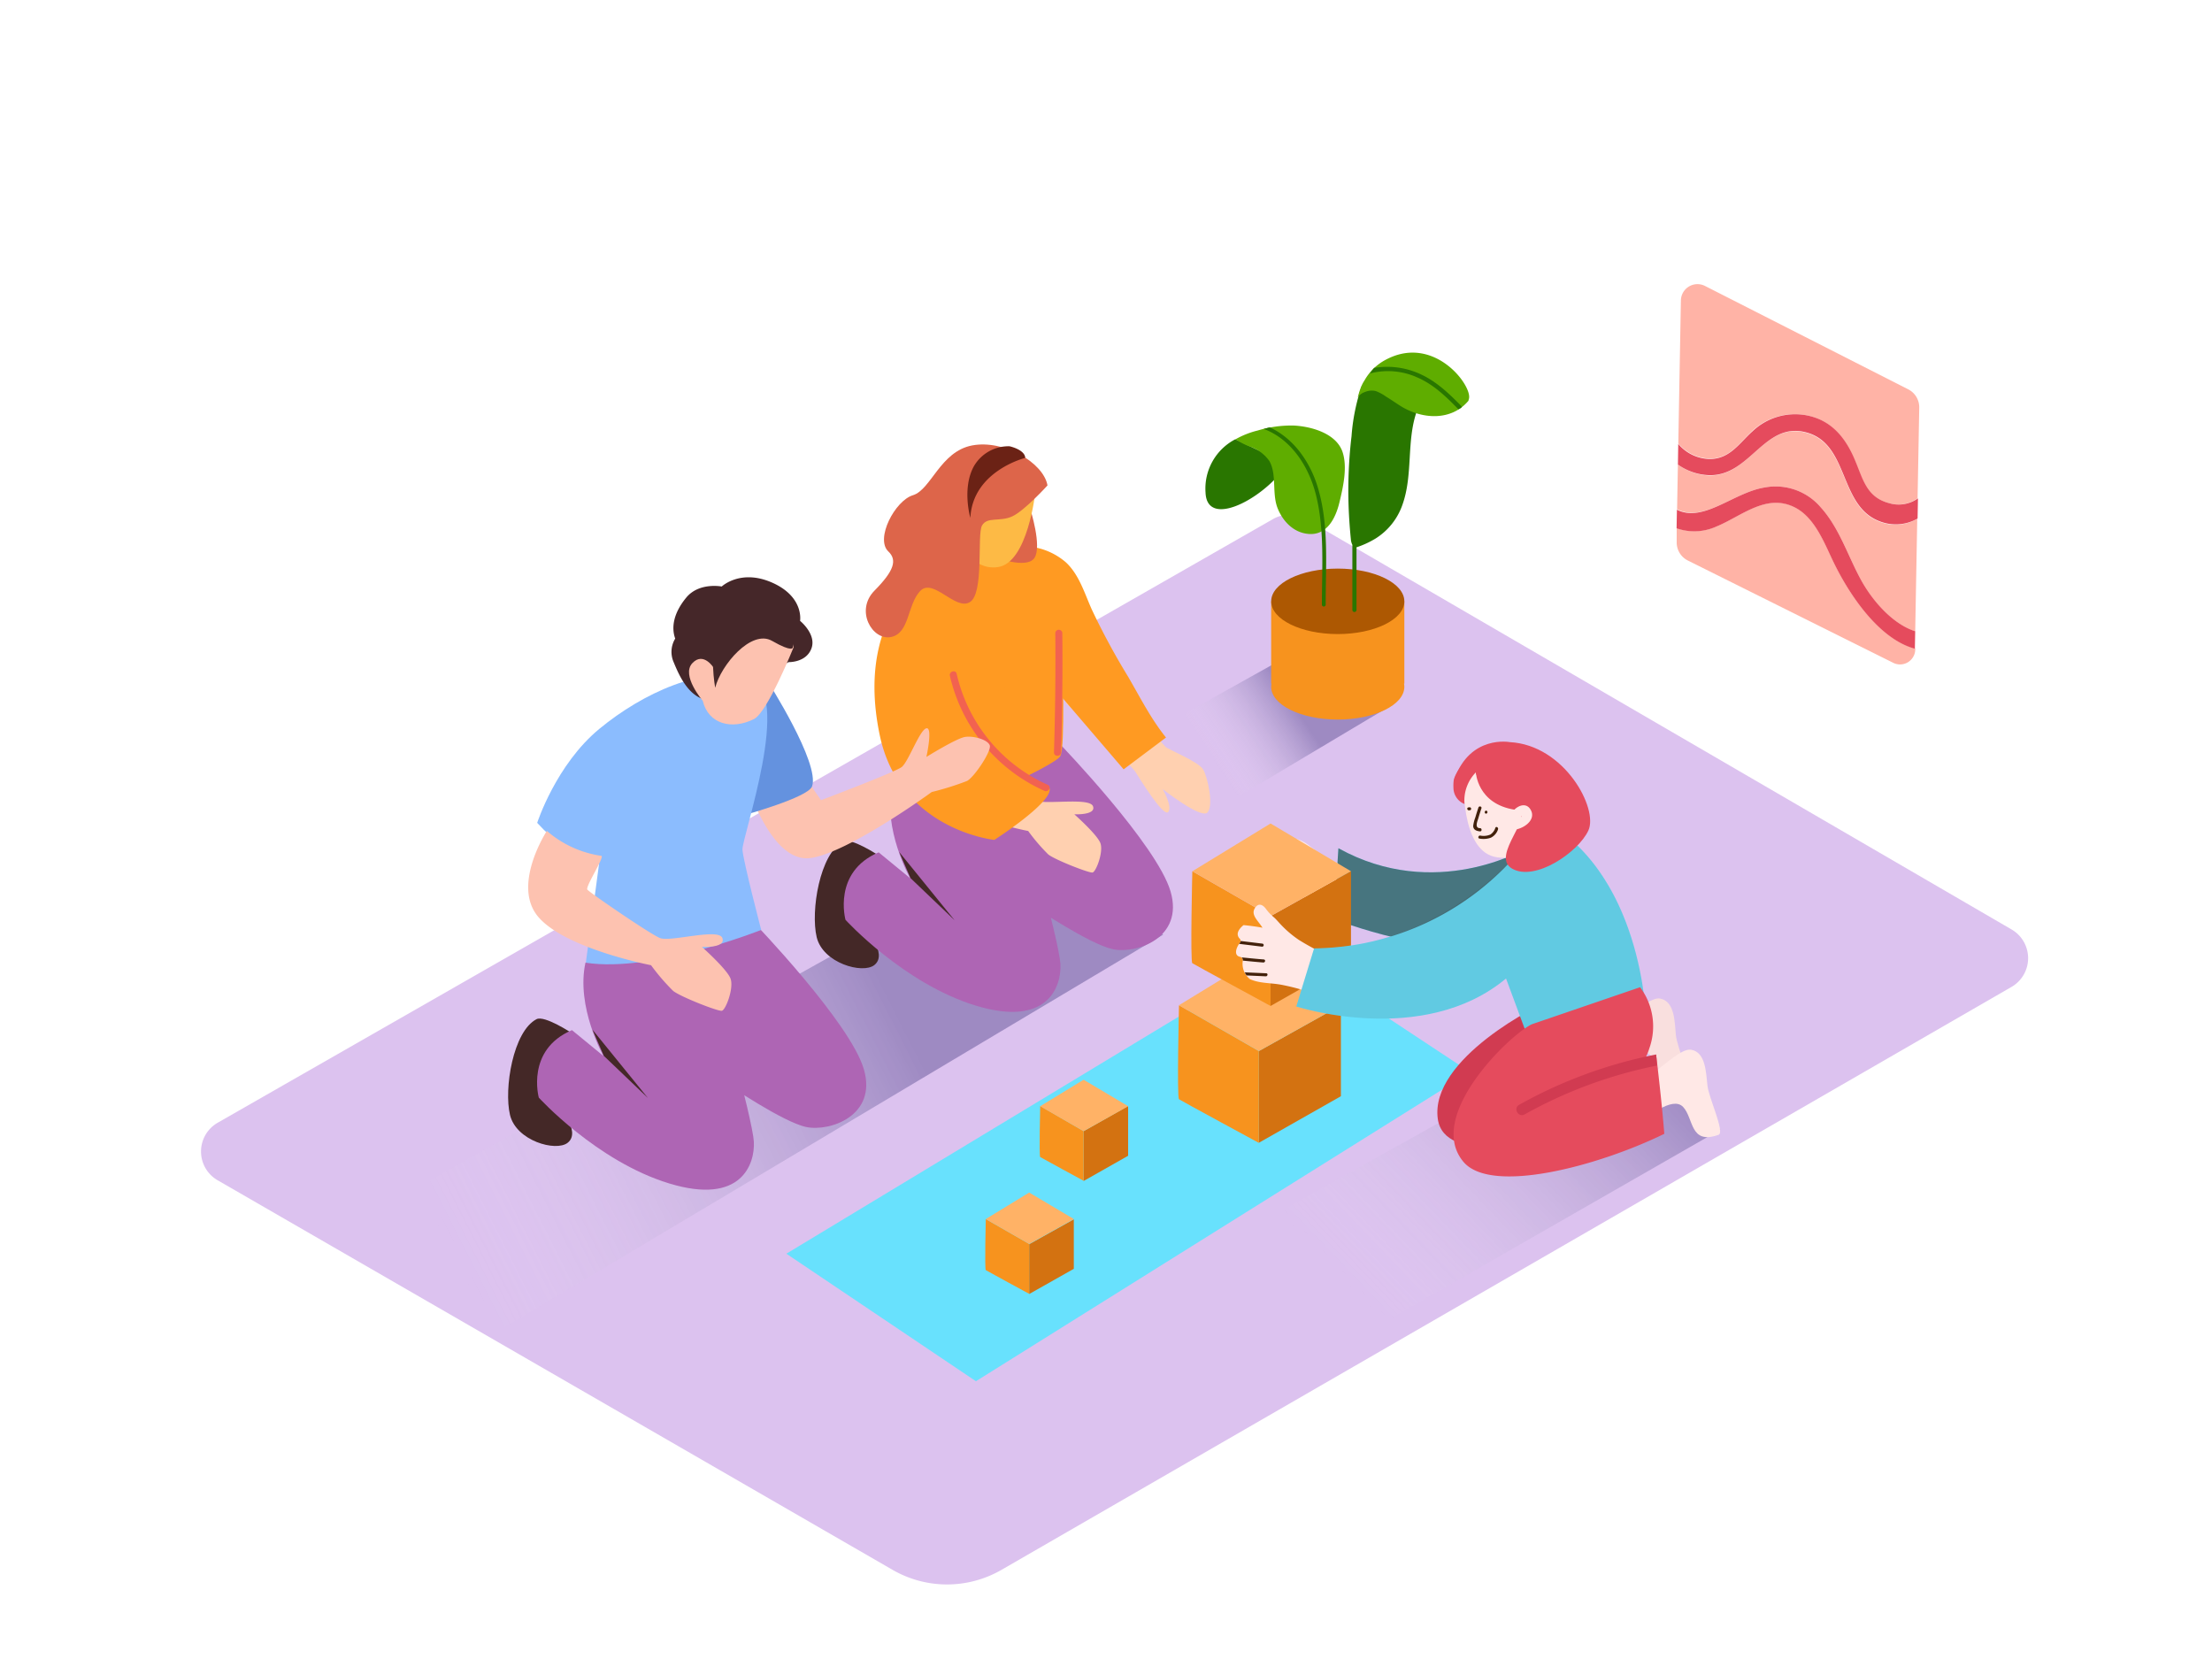 <svg xmlns="http://www.w3.org/2000/svg" xmlns:xlink="http://www.w3.org/1999/xlink" viewBox="0 0 400 300"><defs><linearGradient id="linear-gradient" x1="219.02" y1="137.24" x2="233.83" y2="127.37" gradientUnits="userSpaceOnUse"><stop offset="0" stop-color="#fff" stop-opacity="0"/><stop offset="1" stop-color="#1b1464"/></linearGradient><linearGradient id="linear-gradient-2" x1="244.99" y1="233.95" x2="294.33" y2="186.78" xlink:href="#linear-gradient"/><linearGradient id="linear-gradient-3" x1="80.88" y1="225.92" x2="162.61" y2="184.45" xlink:href="#linear-gradient"/></defs><title>191-200</title><g style="isolation:isolate"><g id="Layer_2" data-name="Layer 2"><path d="M363.71,168.05,236.17,93.88a6,6,0,0,0-6,0L39.41,203a6,6,0,0,0,0,10.46l122,70.42a19.69,19.69,0,0,0,19.69,0L363.7,178.49A6,6,0,0,0,363.71,168.05Z" fill="#dcc2ef"/><path d="M222.54,144.88l29.31-17.48-16.2-10.31-27.57,15.4C212.69,136.85,217.65,140.82,222.54,144.88Z" opacity="0.32" fill="url(#linear-gradient)" style="mix-blend-mode:multiply"/><path d="M238,246.18l73.07-41.89L286.23,188.5l-69.17,38.63C223.11,231.27,232,241.9,238,246.18Z" opacity="0.32" fill="url(#linear-gradient-2)" style="mix-blend-mode:multiply"/><path d="M88.34,241.75l122-72.74-24.82-15.79L64.18,221C70.23,225.11,82.4,237.47,88.34,241.75Z" opacity="0.32" fill="url(#linear-gradient-3)" style="mix-blend-mode:multiply"/><path d="M291.71,193s4.9-4.22,6.85-2.12,1.08,6.92,6.34,5.14c1.19-.4-1.64-6.61-1.85-8.85s-.17-6.11-2.85-6.6-8.22,6.73-13.27,7" fill="#f9dfde"/><path d="M297.54,202.37s4.84-4.29,6.81-2.21,1.18,6.91,6.42,5.05c1.19-.42-1.73-6.59-2-8.82s-.26-6.11-2.95-6.56-8.12,6.85-13.16,7.22" fill="#ffe8e6"/><polygon points="142.2 226.71 176.48 249.77 265.84 193.88 232.73 172.01 142.2 226.71" fill="#68e1fd"/><path d="M227.64,206.65V190.07l14.84-8.29v16.45Z" fill="#d37211"/><path d="M227.64,190.07l-14.44-8.29s-.4,16.72,0,17,14.44,7.89,14.44,7.89Z" fill="#f7931e"/><polygon points="213.19 181.78 227.64 172.95 242.48 181.78 227.64 190.07 213.19 181.78" fill="#ffb266"/><path d="M275.79,153.5s-16.23,9.62-33.76-.11l-.83,12.8s19.27,7.67,32.87,4.53" fill="#68e1fd"/><path d="M275.79,153.5s-16.23,9.62-33.76-.11l-.83,12.8s19.27,7.67,32.87,4.53" fill="#333" opacity="0.62"/><path d="M241.85,156.09s-2.1-1-2.3-1.11c-.87-.59-1.72-1.25-2.57-1.87a6.65,6.65,0,0,0-2.57-1.41,1.34,1.34,0,0,0-1.48,1.69c.17,1,1.81,2,2.45,2.74.05.06.5-1.19.56-1.14a6.07,6.07,0,0,1-.56,1.14,1.21,1.21,0,0,1-.13.4c-.77,1.44-1.86,2.72-2.67,4.13a5.14,5.14,0,0,1-.35.66q-.11.23-.21.46a28.48,28.48,0,0,0,3,.37,24.53,24.53,0,0,0,6.44.55C241.64,160.53,241.68,158.37,241.85,156.09Z" fill="#ffe8e6"/><path d="M237.64,160.06c-2-.84-1.94-2.92-1.62-4.75.06-.35-.47-.5-.54-.15-.38,2.19-.32,4.46,2,5.43C237.82,160.74,238,160.2,237.64,160.06Z" fill="#42210b"/><path d="M229.76,181.91V165.67l14.54-8.12v16.11Z" fill="#d37211"/><path d="M229.76,165.67l-14.15-8.12s-.39,16.37,0,16.63,14.15,7.73,14.15,7.73Z" fill="#f7931e"/><polygon points="215.62 157.55 229.76 148.91 244.3 157.55 229.76 165.67 215.62 157.55" fill="#ffb266"/><path d="M280.26,181c-1.78.45-21.77,10.47-20.26,21.34,1.15,8.24,18.05,4,18.05,4l16.09-14.13" fill="#d13b51"/><path d="M246.31,177.31l-.09,0a1.15,1.15,0,0,0-.58-1.59,1.28,1.28,0,0,0-1-1.71,29.15,29.15,0,0,1-4.38-1.14,20.09,20.09,0,0,1-2.66-1.34c-.91-.48-1.81-1-2.67-1.53a19.14,19.14,0,0,1-3.24-2.73c-.45-.46-.88-1-1.34-1.4a8.4,8.4,0,0,1-1.32-1.37c-.67-1-1.55-1.32-2.18-.15s.74,2.24,1.45,3.41c-1.13-.21-2.27-.36-3.42-.47a.52.52,0,0,1-.1.07q-1.62,1.42-.52,2.47a.61.61,0,0,1-.09.72c-.54.66-1.22,2.26.14,2.49a.61.61,0,0,1,.42.73,3.54,3.54,0,0,0,1.3,3.29c1.74.78,3.59.65,5.59,1a38.71,38.71,0,0,1,6,1.64q3,.78,6,1.74a1.33,1.33,0,0,0,1.63-1.75l.42.1C247,180,247.65,177.75,246.31,177.31Z" fill="#ffe8e6"/><path d="M224.19,170.52l-.11.16,4.16.51a.28.28,0,0,0,.07-.55l-3.95-.48A.8.8,0,0,1,224.19,170.52Z" fill="#42210b"/><path d="M224.75,173.71c1.24.12,2.47.25,3.71.34.36,0,.43-.52.07-.55-1.32-.1-2.64-.24-4-.37A.71.71,0,0,1,224.75,173.71Z" fill="#42210b"/><path d="M225.42,176.39l3.48.16c.36,0,.43-.54.07-.55l-3.88-.17A3.5,3.5,0,0,0,225.42,176.39Z" fill="#42210b"/><path d="M275.24,153.38a49.21,49.21,0,0,1-37.61,18.12L234.41,182s22.92,7.45,37.93-5.06l4.26,11.48s11.06,1,21.08-3.7c0,0-.36-28-20.47-37.4" fill="#68e1fd"/><path d="M275.24,153.38s-14.15,18.09-37.61,18.12L234.41,182s22.92,7.45,37.93-5.06l4.26,11.48s11.06,1,21.08-3.7c0,0-.36-28-20.47-37.4" fill="#333" opacity="0.13"/><path d="M264.7,140.78s-.68,12.62,5.49,14.14c7.05,1.73,11.78-8,8.63-13.47S266.35,136.54,264.7,140.78Z" fill="#ffe8e6"/><path d="M268.73,135.42a9.19,9.19,0,0,0-5.64,5c-.07.17-.13.35-.19.53a7.7,7.7,0,0,0-.07,1.52,3.18,3.18,0,0,0,2,2.92,7.29,7.29,0,0,1,2.09-5.76s-.71,1.39,6.06,4.42c0,0,4.66,6.16,3.37,9.35.12-.31,1-.75,1.23-1a18.58,18.58,0,0,0,2.77-2.87C286,142,276.79,132.87,268.73,135.42Z" fill="#e54b5d"/><path d="M266.88,139.61s.2,5.77,7.08,6.82c4.17.64-4.65,8.28-.52,10.65s11.92-2.92,13.78-6.88-4.3-15.47-14.2-16c0,0-7.11-1.37-10,6.63" fill="#e54b5d"/><path d="M268.77,146.59a.28.28,0,0,0-.08.55A.28.28,0,0,0,268.77,146.59Z" fill="#42210b"/><path d="M265.65,146l-.15,0c-.34.11-.14.63.2.52l.15,0C266.2,146.38,266,145.86,265.65,146Z" fill="#42210b"/><path d="M276.79,146.43c-1.14-2-3.88.12-3.79,1.83a.49.49,0,0,0,.6.47.62.62,0,0,0,.06.19,1.64,1.64,0,0,1-.41,0c-.7-.14-.87,1-.17,1.1C274.82,150.34,278,148.51,276.79,146.43Zm-2.35,1a.55.55,0,0,0,.2.17.52.52,0,0,0,.54-.06.63.63,0,0,1-.12.2,1.08,1.08,0,0,1-.84.41h-.12A1.25,1.25,0,0,1,274.44,147.4Z" fill="#ffe8e6"/><path d="M267.66,149.76c-1.07,0-.49-1.25-.33-1.8s.36-1.2.56-1.79c.11-.34-.42-.49-.54-.15-.2.59-.39,1.19-.56,1.79a6.69,6.69,0,0,0-.39,1.53c0,.74.64.95,1.26,1C268,150.33,268,149.78,267.66,149.76Z" fill="#42210b"/><path d="M270.41,149.69a2.28,2.28,0,0,1-.9,1.22,3.11,3.11,0,0,1-1.83.19c-.35-.05-.5.48-.15.54a3.93,3.93,0,0,0,2.07-.16,2.55,2.55,0,0,0,1.29-1.5C271,149.65,270.56,149.36,270.41,149.69Z" fill="#42210b"/><path d="M299.54,191.16l-2.37.54c.42-.1,1-1.85,1.1-2.18a11.79,11.79,0,0,0-1.69-11L277,185.22c-4,1.89-19.31,16.63-12.36,24.88,5,5.93,24.31.8,36.32-5.07C300.59,200.4,300.07,195.78,299.54,191.16Z" fill="#e54b5d"/><path d="M299.5,190.68a83.5,83.5,0,0,0-24.8,9.11c-1.12.63-.12,2.36,1,1.73a81.72,81.72,0,0,1,23.93-8.83C299.58,192,299.53,191.34,299.5,190.68Z" fill="#d13b51"/><path d="M158.86,154.68s-4.93-3.27-6.38-2.52c-4.24,2.19-5.92,12.59-4.8,17.3s8.31,6.71,10.42,5.06c2.63-2.06-1.88-6.9-1.88-6.9" fill="#442827"/><path d="M184,144.37c.67.89,7.54,25.95,7.76,29.94s-2.22,11.53-15.3,7.54-23.57-15.52-23.57-15.52-2.38-8.65,6-12.2l5.69,4.67s-5-8.88-3.25-16.87c0,0,22.2-1.77,30.4-7.32,0,0,17.51,18.18,19.95,26.61s-6.21,11.31-10.42,10.43-14.42-7.76-14.42-7.76" fill="#ae65b4"/><polygon points="164.65 158.79 172.62 166.41 162.61 154.08 164.65 158.79" fill="#442827"/><path d="M177.69,132.3c.65.08,4,7.38,4.37,7.86s3.72,3.92,5.41,4.64,9.58-.64,10.18,1-3.38,1.45-3.38,1.45,4.11,3.63,4.71,5.2-.78,5.22-1.42,5.33-6.81-2.31-8-3.27a34.48,34.48,0,0,1-3.63-4.24s-13.91-2.66-18.51-7.87,1.33-14.28,1.33-14.28A17.49,17.49,0,0,0,177.69,132.3Z" fill="#ffd0b0"/><path d="M192.74,127.13s11.73,11.11,12.56,12.42,5.09,8.25,5.94,7.29-1-4.15-1-4.15,6.94,5.46,8.1,4.24.07-6.31-.75-7.75-6.19-3.57-6.81-4.11-13.21-15.69-13.21-15.69" fill="#ffd0b0"/><path d="M171.31,100.92a29.92,29.92,0,0,1,14.8-2.09,12,12,0,0,1,6.65,2.87c2.39,2.23,3.36,5.59,4.66,8.49A127.8,127.8,0,0,0,204,122.37c2.17,3.73,4.13,7.63,6.85,11l-7.66,5.75-11.57-13.51-17.24,8.9,15.34,7.83c1.29,2.36-9.91,9.54-9.91,9.54s-17.19-1.77-20.75-19.06C154,108.3,171.28,100.93,171.31,100.92Z" fill="#ff9a22"/><line x1="229.22" y1="134.65" x2="227.75" y2="133.02" fill="#fff7f0"/><path d="M192.11,119.38s.55,15.61-.36,17.33-17.35,8.87-17.35,8.87l-10.33-12.79Z" fill="#ff9a22"/><path d="M186.32,92.11s2.13,6.64.75,8.77-7.27-.16-7.27-.16" fill="#dd654a"/><path d="M187.22,89s-1.36,12.8-6.78,13.55S173,96.42,173,96.42s0-8.75,1.9-10.36S184.89,85,187.22,89Z" fill="#fdba45"/><path d="M189.42,87.78s-4.14,4.57-6.38,5.6-4.52,0-5.46,1.65.43,12.23-2.19,13.85-6.65-4.49-9-2-1.88,7.61-5.25,8.31-6.59-4.76-3-8.39,4.11-5.55,2.5-7.08c-2.41-2.28,1.19-9.18,4.45-10.17s4.94-7.9,10.69-9S188.71,83.68,189.42,87.78Z" fill="#dd654a"/><path d="M190.83,114.44q.1,10.81-.24,21.62c0,.82,1.25.81,1.27,0q.35-10.81.24-21.62A.64.64,0,0,0,190.83,114.44Z" fill="#f26250"/><path d="M189.47,141.92A29,29,0,0,1,173,121.85c-.18-.8-1.41-.45-1.23.35A30.19,30.19,0,0,0,188.84,143C189.58,143.36,190.22,142.26,189.47,141.92Z" fill="#f26250"/><path d="M185.4,82.8s-9.51,2.36-9.93,10.85c0,0-1.53-5.25.58-9.23a7.22,7.22,0,0,1,6.51-3.72S185.32,81.29,185.4,82.8Z" fill="#6b2215"/><polyline points="229.87 108.74 229.87 123.62 253.95 123.62 253.95 108.74" fill="#f7931e"/><ellipse cx="241.91" cy="108.74" rx="12.04" ry="5.92" fill="#ad5802"/><ellipse cx="241.91" cy="124.2" rx="12.04" ry="5.92" fill="#f7931e"/><path d="M255.39,74.15c-2.54-1-6.06-4.5-9.13-4.39a36,36,0,0,0-1.86,9.13A82.89,82.89,0,0,0,244,94.13q.11,1.7.28,3.39a2.7,2.7,0,0,0,.27,1q0,5.89,0,11.78a.37.37,0,0,0,.75,0q0-5.67,0-11.33a16.7,16.7,0,0,0,3.45-1.59,11.73,11.73,0,0,0,4.85-6.09c1.94-5.41.72-11.45,2.56-16.8C255.93,74.35,255.66,74.25,255.39,74.15Z" fill="#297600"/><path d="M250.18,65.28a9.43,9.43,0,0,0-3.44,3.52,5.9,5.9,0,0,0-.54,1l-.1.23h0a15.74,15.74,0,0,0-.58,1.87,2.33,2.33,0,0,1,1.28-1,3.18,3.18,0,0,1,2-.18,8.42,8.42,0,0,1,1.84,1c.86.52,1.69,1.1,2.53,1.64,4,2.53,9.3,2.79,12.38-.9,0-.15.08-.29.1-.44C266.12,69.5,259,60.15,250.18,65.28Z" fill="#5fad00"/><path d="M263.8,74l.5-.33a.34.34,0,0,0-.1-.29c-2.41-2.48-5-4.9-8.3-6.12a14.21,14.21,0,0,0-7.41-.73c-.27.31-.51.64-.75,1a12.87,12.87,0,0,1,8.52.71c2.91,1.24,5.23,3.47,7.41,5.71A.36.36,0,0,0,263.8,74Z" fill="#297600"/><path d="M223.39,79.43A10.05,10.05,0,0,0,218,89.07c.28,7.1,12,.17,15.1-5.83s3.59,2.56,3.59,2.56" fill="#297600"/><path d="M233.92,76.95a21.19,21.19,0,0,0-6.49.9,15.76,15.76,0,0,0-4,1.58,13,13,0,0,0,2.34,1.24,7.11,7.11,0,0,1,3.78,2.71,5.4,5.4,0,0,1,.45,1.07c.71,2.34.1,5.17,1.06,7.52s2.92,4.42,5.69,4.59c3.3.2,4.81-3,5.46-5.71s1.54-6.48.5-9.3C241.45,78.28,237,77.1,233.92,76.95Z" fill="#5fad00"/><path d="M238.26,88c-1.38-4.49-4.32-8.72-8.61-10.7h-.16l-.2.06-.78.2c5,1.86,8.14,6.79,9.43,11.83,1.64,6.45,1.09,13.43,1.1,20a.35.35,0,0,0,.69,0C239.71,102.41,240.37,94.85,238.26,88Z" fill="#297600"/><path d="M319,88.17a10.72,10.72,0,0,1,10.24,3.59c3.43,3.82,5,9,7.44,13.41,2,3.62,5.61,7.69,9.65,9l.37-20.34a7.91,7.91,0,0,1-6.76.53c-7.38-2.71-5.56-13.69-13-16-7.91-2.48-10.41,7.89-18,7.62A10.31,10.31,0,0,1,303.42,84l-.15,8.08C308,94.58,313.48,89.1,319,88.17Z" fill="#ffb3a6"/><path d="M331.53,101.52c-1.61-3.35-3.3-7.83-6.77-9.7-5.22-2.81-9.8,1.5-14.35,3.36a9.68,9.68,0,0,1-7.21.32l0,2.53a3.64,3.64,0,0,0,2,3.32l37.14,18.5a2.75,2.75,0,0,0,4-2.41v-.16C339.77,115.56,334.42,107.54,331.53,101.52Z" fill="#ffb3a6"/><path d="M309,82.92c3.75.14,5.46-2.79,7.88-5a11.19,11.19,0,0,1,9.66-2.84c4.43.82,7,3.92,8.73,7.89,1.56,3.61,2.11,6.88,6.25,8a6,6,0,0,0,5.24-.86l.3-16.4a3.64,3.64,0,0,0-2-3.31L308.28,51.69a3,3,0,0,0-4.32,2.6l-.47,25.91A7.63,7.63,0,0,0,309,82.92Z" fill="#ffb3a6"/><path d="M327,78.3c7.4,2.32,5.58,13.3,13,16a7.91,7.91,0,0,0,6.76-.53l.07-3.65a6,6,0,0,1-5.24.86c-4.14-1.11-4.69-4.38-6.25-8-1.72-4-4.3-7.07-8.73-7.89A11.19,11.19,0,0,0,316.9,78c-2.42,2.17-4.13,5.09-7.88,5a7.63,7.63,0,0,1-5.54-2.72L303.42,84A10.31,10.31,0,0,0,309,85.92C316.6,86.19,319.09,75.82,327,78.3Z" fill="#e54b5d"/><path d="M336.7,105.17c-2.48-4.42-4-9.59-7.44-13.41A10.72,10.72,0,0,0,319,88.17c-5.54.93-11,6.42-15.76,4l-.06,3.36a9.68,9.68,0,0,0,7.21-.32c4.55-1.86,9.13-6.17,14.35-3.36,3.47,1.87,5.16,6.35,6.77,9.7,2.89,6,8.24,14,14.76,15.76l.06-3.16C342.31,112.86,338.74,108.79,336.7,105.17Z" fill="#e54b5d"/><path d="M186.11,234v-9l8.07-4.5v8.94Z" fill="#d37211"/><path d="M186.11,224.95l-7.85-4.5s-.22,9.08,0,9.23,7.85,4.29,7.85,4.29Z" fill="#f7931e"/><polygon points="178.26 220.44 186.11 215.65 194.18 220.44 186.11 224.95 178.26 220.44" fill="#ffb266"/><path d="M195.95,213.56v-9L204,200V209Z" fill="#d37211"/><path d="M195.95,204.55,188.1,200s-.22,9.08,0,9.23,7.85,4.29,7.85,4.29Z" fill="#f7931e"/><polygon points="188.1 200.04 195.95 195.25 204.01 200.04 195.95 204.55 188.1 200.04" fill="#ffb266"/><path d="M145.21,140l3.26,4.7s13.38-5.06,14.59-6,3.26-6.75,4.46-7,0,5.18,0,5.18,5.43-3.38,7-3.62,4.1.51,4.46,1.52-2.77,5.71-4.1,6.44a51.5,51.5,0,0,1-6.39,2s-15.07,11-21.94,11.94-11.09-12.42-11.09-12.42Z" fill="#fdc2b0"/><path d="M103.4,186.82s-4.93-3.27-6.38-2.52c-4.24,2.19-5.92,12.59-4.8,17.3s8.31,6.71,10.42,5.06c2.63-2.06-1.88-6.9-1.88-6.9" fill="#442827"/><path d="M128.56,176.5c.67.89,7.54,25.95,7.76,29.94S134.11,218,121,214s-23.57-15.52-23.57-15.52-2.38-8.65,6-12.2l5.69,4.67s-5-8.88-3.25-16.87c0,0,22.2-1.77,30.4-7.32,0,0,17.51,18.18,19.95,26.61s-6.21,11.31-10.42,10.43S131.45,196,131.45,196" fill="#ae65b4"/><polygon points="109.19 190.93 117.16 198.55 107.15 186.22 109.19 190.93" fill="#442827"/><path d="M138.76,123.11s9.59,14.95,8.08,19.11c-.74,2-12.41,5.22-12.41,5.22l-1.09-12.19" fill="#6492df"/><path d="M108.33,156.2s-4.72-.38-11.19-7.4c0,0,3.39-10.52,11.24-17s18.87-11.52,27.05-9.18-1.34,28.89-1.17,31.06,3.39,14.48,3.39,14.48-19.62,7.8-31.71,5.93Z" fill="#8bbcfe"/><path d="M108.73,154.76c.71.08-2.92,5.58-2.52,6.11s11.28,8,13.14,8.76,10.62-1.86,11.28,0-3.71,1.59-3.71,1.59,4.5,4,5.17,5.71-.86,5.72-1.56,5.85-7.47-2.53-8.8-3.59a37.82,37.82,0,0,1-4-4.65s-15.26-2.92-20.3-8.63,1.46-15.66,1.46-15.66A19.18,19.18,0,0,0,108.73,154.76Z" fill="#fdc2b0"/><path d="M142.62,119.73s3.15.11,4.11-2.46-2.05-5-2.05-5,.75-4.32-5-6.89-9.17.68-9.17.68-4.09-.81-6.41,2-2.73,5.4-2,7.42a4.61,4.61,0,0,0-.3,4.22c1,2.4,2.89,7,7,7" fill="#452729"/><path d="M143.49,117.09s-4.7,11.73-7.15,12.94c-4,2-8.26.92-9.26-3.31,0,0-3.95-4.58-1.89-6.79s3.95.95,3.95.95,2.37-7.42,8.36-7.26S143.49,117.09,143.49,117.09Z" fill="#fdc2b0"/><path d="M143.36,117.09s0,.95-3.75-1.2-9.26,4.39-10.28,8.48c0,0-1.23-6.69.61-9.62s3.78-4.37,7.35-3.76S144.19,113.71,143.36,117.09Z" fill="#452729"/></g></g></svg>